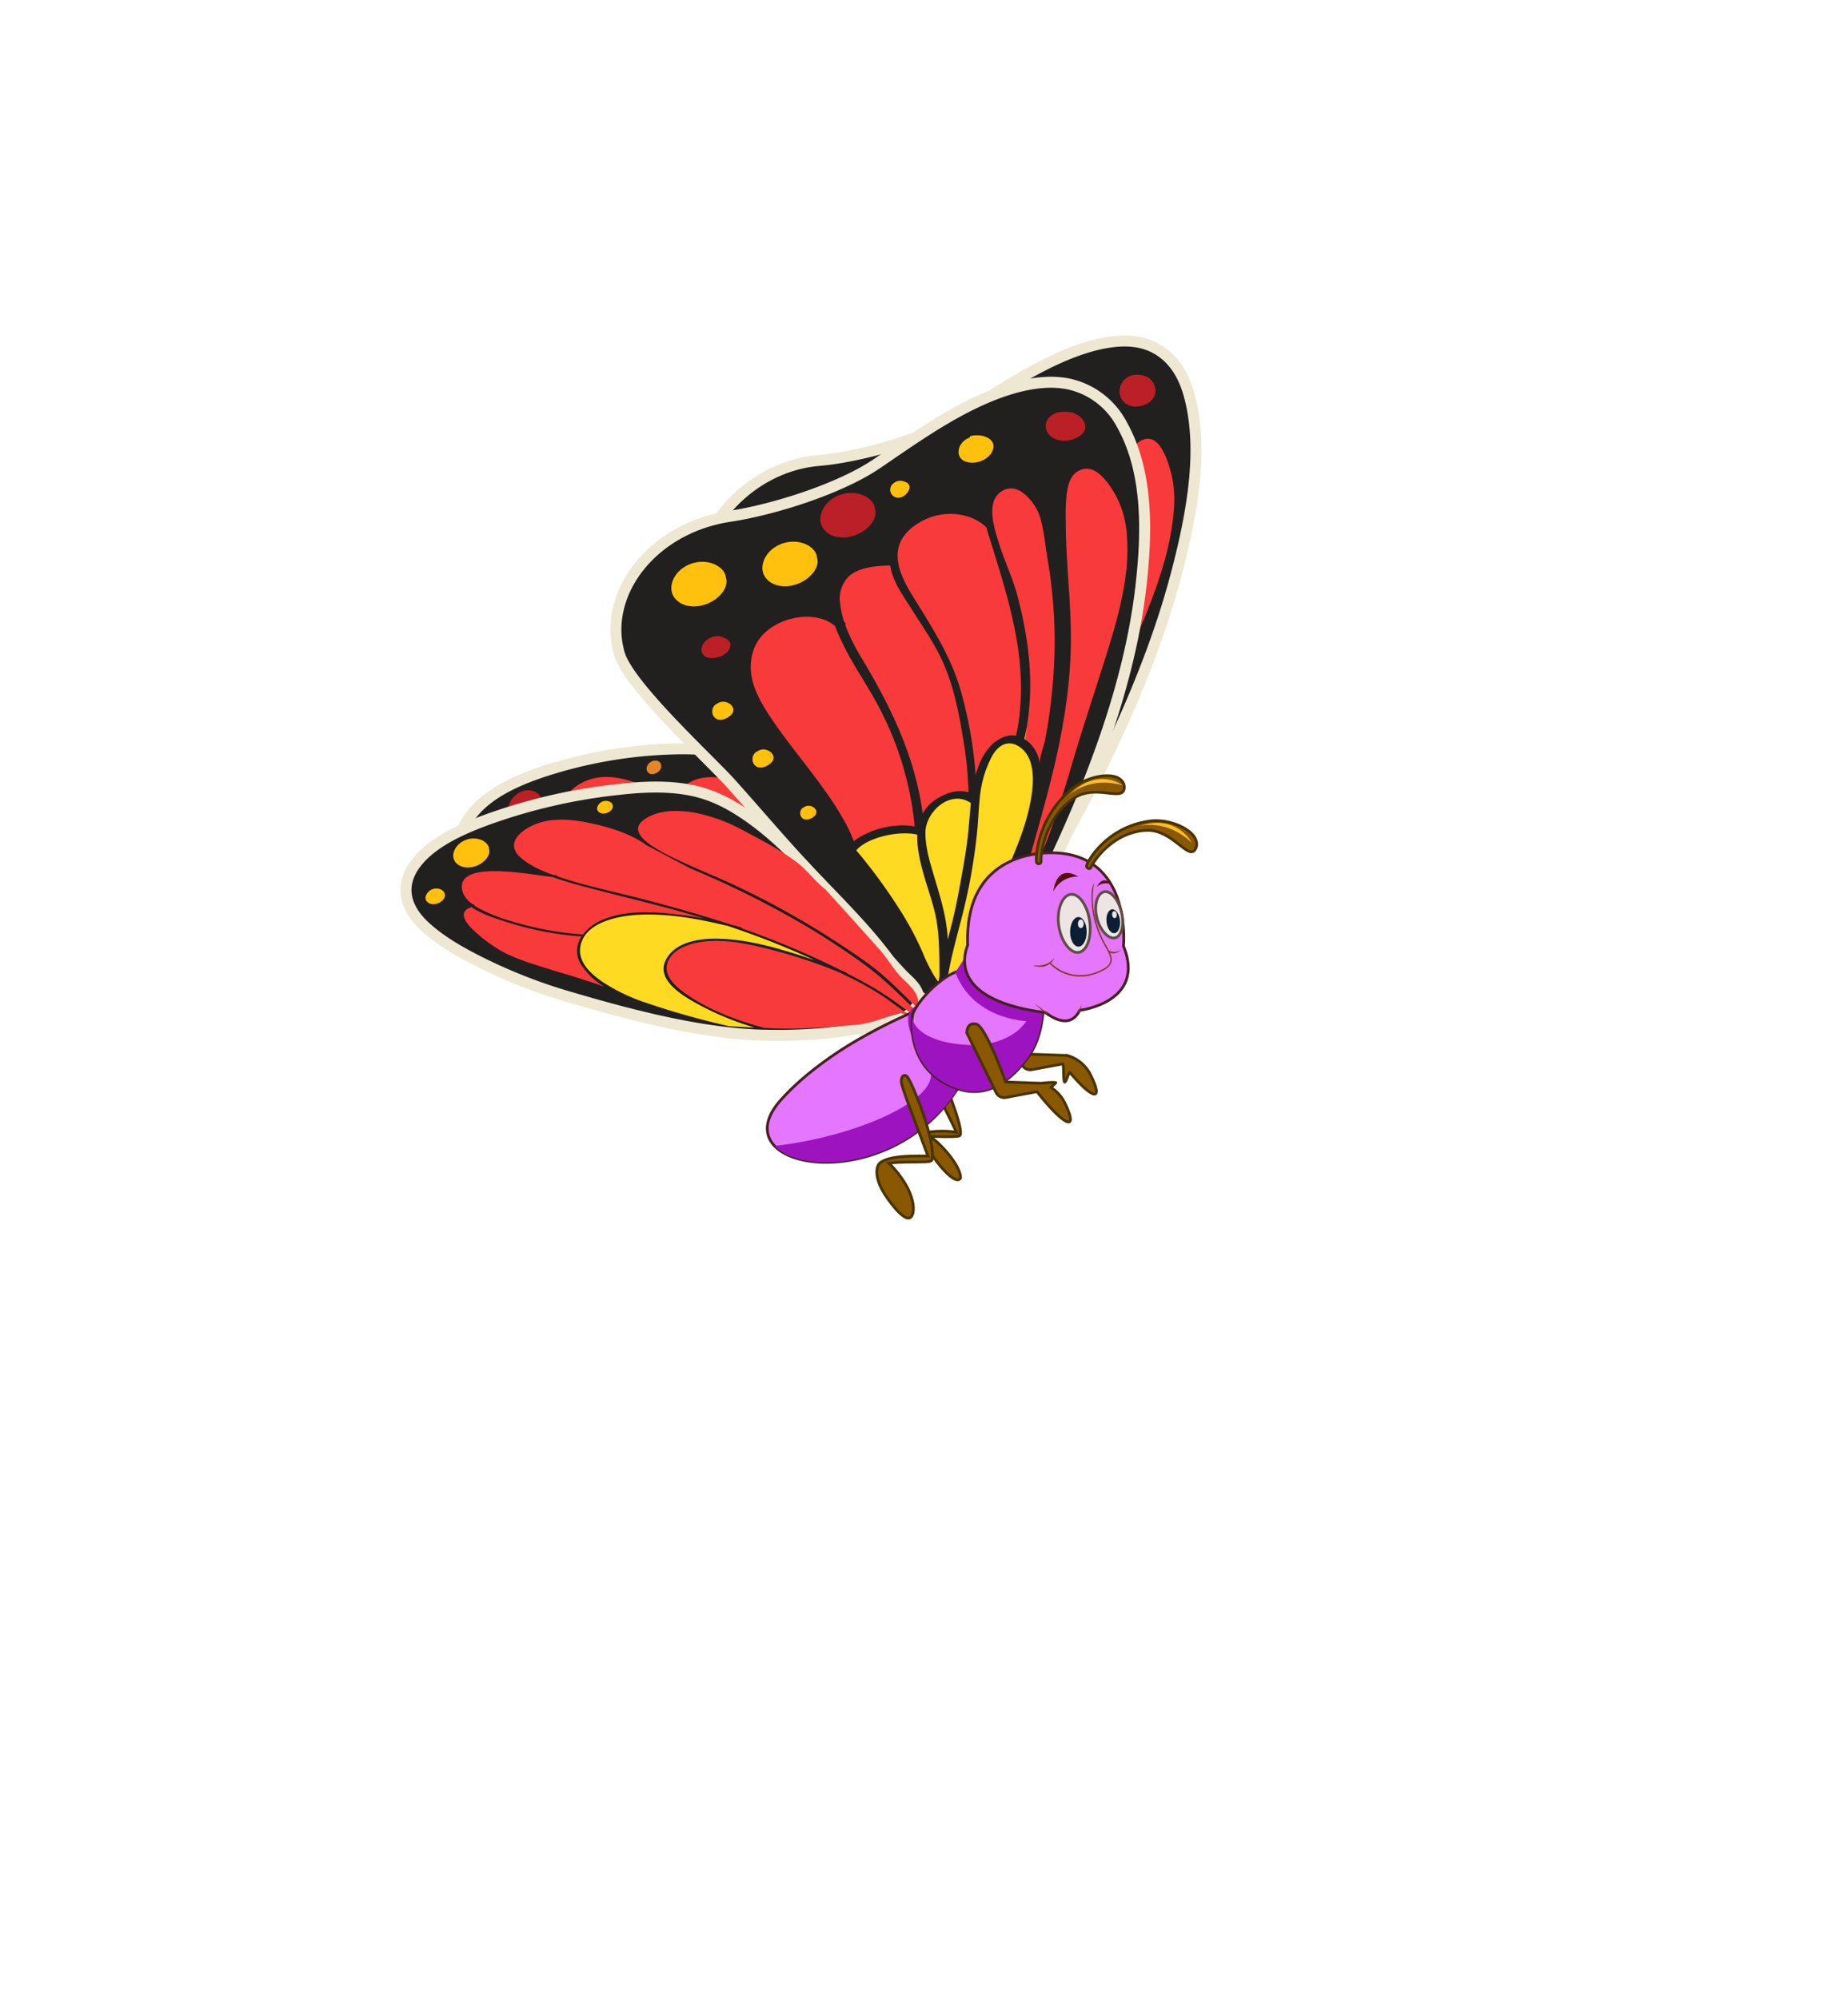<svg xmlns="http://www.w3.org/2000/svg" xmlns:xlink="http://www.w3.org/1999/xlink" width="673" height="728" viewBox="0 0 673 728">
  <defs>
    <style>
      .cls-1 {
        isolation: isolate;
      }

      .cls-2 {
        fill: #221f1f;
        stroke: #eee8d2;
        stroke-width: 4px;
      }

      .cls-19, .cls-2, .cls-20, .cls-27 {
        stroke-miterlimit: 10;
      }

      .cls-3 {
        fill: url(#linear-gradient);
      }

      .cls-4 {
        fill: #ffda22;
      }

      .cls-5 {
        fill: #f93a3a;
      }

      .cls-6 {
        fill: #ba2025;
      }

      .cls-7 {
        fill: #ffc10d;
      }

      .cls-8 {
        fill: url(#linear-gradient-2);
      }

      .cls-9 {
        fill: url(#linear-gradient-3);
      }

      .cls-10 {
        fill: url(#linear-gradient-4);
      }

      .cls-11 {
        fill: url(#linear-gradient-5);
      }

      .cls-12 {
        fill: url(#linear-gradient-6);
      }

      .cls-13 {
        fill: url(#linear-gradient-7);
      }

      .cls-14 {
        fill: url(#linear-gradient-8);
      }

      .cls-15, .cls-18 {
        mix-blend-mode: multiply;
      }

      .cls-15 {
        fill: url(#linear-gradient-9);
      }

      .cls-16 {
        fill: url(#linear-gradient-10);
      }

      .cls-17 {
        fill: url(#linear-gradient-11);
      }

      .cls-18 {
        fill: url(#linear-gradient-12);
      }

      .cls-19 {
        fill: #895800;
        stroke: #473300;
      }

      .cls-20, .cls-25 {
        fill: #e476ff;
      }

      .cls-20 {
        stroke: #47201f;
      }

      .cls-21 {
        fill: #9d13bf;
      }

      .cls-22 {
        fill: #83381b;
      }

      .cls-23 {
        fill: #550f0e;
      }

      .cls-24 {
        fill: #f4c813;
      }

      .cls-26 {
        fill: #f3ba19;
      }

      .cls-27, .cls-29 {
        fill: #ece5e3;
      }

      .cls-27 {
        stroke: #5f4d45;
      }

      .cls-28 {
        fill: #0b1e34;
      }

      .cls-30 {
        fill: #fdbd2c;
      }
    </style>
    <linearGradient id="linear-gradient" x1="11648.8" y1="-8108.55" x2="11855.21" y2="-8108.55" gradientTransform="matrix(0.03, 0.61, -0.69, 0.21, -5743.11, -5206.47)" gradientUnits="userSpaceOnUse">
      <stop offset="0.01" stop-color="#e68625"/>
      <stop offset="1" stop-color="#f9a748"/>
    </linearGradient>
    <linearGradient id="linear-gradient-2" x1="166.9" y1="-3689.91" x2="159.5" y2="-3692.31" gradientTransform="matrix(0.05, 0.82, -0.91, 0.27, -3006.42, 1030.86)" xlink:href="#linear-gradient"/>
    <linearGradient id="linear-gradient-3" x1="191.59" y1="-3645.2" x2="172.25" y2="-3651.48" gradientTransform="matrix(0.05, 0.82, -0.91, 0.27, -3006.42, 1030.86)" xlink:href="#linear-gradient"/>
    <linearGradient id="linear-gradient-4" x1="184.73" y1="-3607.99" x2="165.39" y2="-3614.27" gradientTransform="matrix(0.05, 0.82, -0.91, 0.27, -3006.42, 1030.86)" xlink:href="#linear-gradient"/>
    <linearGradient id="linear-gradient-5" x1="210.98" y1="-3609.62" x2="201.56" y2="-3612.67" gradientTransform="matrix(0.05, 0.82, -0.91, 0.27, -3006.42, 1030.86)" xlink:href="#linear-gradient"/>
    <linearGradient id="linear-gradient-6" x1="10215.25" y1="-6192.03" x2="10207.37" y2="-6194.59" gradientTransform="matrix(0.05, 0.82, -0.91, 0.27, -5820.84, -6450.48)" xlink:href="#linear-gradient"/>
    <linearGradient id="linear-gradient-7" x1="10243.1" y1="-6201.72" x2="10235.22" y2="-6204.27" gradientTransform="matrix(0.05, 0.82, -0.91, 0.27, -5820.84, -6450.48)" xlink:href="#linear-gradient"/>
    <linearGradient id="linear-gradient-8" x1="10273.74" y1="-6212.9" x2="10267.7" y2="-6214.86" gradientTransform="matrix(0.05, 0.82, -0.91, 0.27, -5820.84, -6450.48)" xlink:href="#linear-gradient"/>
    <linearGradient id="linear-gradient-9" x1="10345.38" y1="-6273.29" x2="10191.3" y2="-6323.31" gradientTransform="matrix(0.05, 0.82, -0.91, 0.27, -5820.84, -6450.48)" xlink:href="#linear-gradient"/>
    <linearGradient id="linear-gradient-10" x1="1694.25" y1="-5512.17" x2="1686.95" y2="-5514.54" gradientTransform="matrix(0.03, 0.61, -0.69, 0.21, -3616.01, 377.25)" xlink:href="#linear-gradient"/>
    <linearGradient id="linear-gradient-11" x1="14941.83" y1="-4917.45" x2="15148.24" y2="-4917.45" gradientTransform="matrix(0.15, 0.55, -0.71, 0.24, -5494.39, -6738.41)" xlink:href="#linear-gradient"/>
    <linearGradient id="linear-gradient-12" x1="12806.28" y1="-3856.16" x2="12652.2" y2="-3906.18" gradientTransform="matrix(0.2, 0.74, -0.94, 0.32, -5801.64, -7854.27)" xlink:href="#linear-gradient"/>
  </defs>
  <g class="cls-1">
    <g id="Layer_1" data-name="Layer 1">
      <g id="Butterfly_01">
        <g>
          <g>
            <path class="cls-2" d="M347.08,365.08c11.79-8,22.27-28.28,27.25-36.7,6.62-11.16,13.05-22.47,19.06-33.81,14.87-28.08,27.58-57.14,35.16-86.13,5.75-22,10-45.75,4.3-65.34-2.13-7.35-6.32-13.8-13.45-17-8.69-3.91-20.36-1.3-30.71,2.93-13.46,5.5-26.46,14.3-38.93,22.31-13.74,8.82-36.83,15.06-51.54,16.33-26.84,2.31-47.11,27.27-45.38,51.2.95,13.1,22.61,44.67,28.35,55.29,6.55,12.13,12.7,24.53,19.55,36.45s14.14,23.36,19.79,36.08c3.23,7.31,6.45,21.79,17.2,21.74A16.94,16.94,0,0,0,347.08,365.08Z"/>
            <path class="cls-3" d="M321,372.76a70.43,70.43,0,0,1-17,1.84c-11.32.12-22.05-1.65-32.74-3.19a201.23,201.23,0,0,1-57.93-18,144.55,144.55,0,0,1-24.21-14.69C182.37,333.63,175.67,328,171,321s-6.24-16.16,1.37-25.19c6.31-7.49,16.27-11.72,24.92-14.67a166.15,166.15,0,0,1,46.84-8.38c8.06-.31,16.12.11,23.08,2.48s12,6.62,16.63,11.48c10.38,11,17.44,25,24.71,38.27,3.58,6.51,7.08,13.07,10.61,19.61,1.81,3.35,3.58,6.73,5.45,10,1.54,2.71,3.86,5.31,4.18,8.69C329.22,367.57,325.89,371.48,321,372.76Z"/>
            <path class="cls-4" d="M341.8,299.44c-1,6-.45,11.71,0,17.35.64,8.07,1.49,16.2.53,24.68-.05.4-.11.8-.16,1.2,2.06-5.36,4.16-10.74,5.91-16.15,2.59-8,5.25-16,7.34-24,1.16-4.44,2.12-8.92,3.25-13.38C352.88,282.93,343.21,291,341.8,299.44Z"/>
            <path class="cls-5" d="M399.73,175.79c-.61-3.68-4.47-14-11.18-9.3-5.63,4-4.16,15.13-3.83,19.52.57,7.5,2.32,14.59,2.72,22.14,1,18.29-.14,37.73-7,57.16a10.57,10.57,0,0,1,1.88,2.47,15.17,15.17,0,0,1,1.57,8.25c.1-2.76,2.43-7,3.36-9.91,1.08-3.36,2.11-6.73,3.06-10.1,2-7,3.66-13.95,5-20.89a235.07,235.07,0,0,0,4.41-40.64c.12-6.22.95-12.69,0-18.63C399.74,175.83,399.73,175.81,399.73,175.79Z"/>
            <path class="cls-5" d="M381.7,180c-3.84-6.22-13.09-8.95-21.87-3.92-13.37,7.65-9.45,21-6.52,29.79,4.45,13.42,8.88,26,9.5,41.07a198.71,198.71,0,0,1-.77,31.1c2.36-5.88,6.43-12.95,12.63-14.45a5.71,5.71,0,0,1,3.22.11c9.38-27.26,6.49-53.14,4.24-78.54C382,183.94,381.81,182.1,381.7,180Z"/>
            <path class="cls-5" d="M328.8,213.18c.07.11.16.21.23.32a.93.93,0,0,1-.07,1,83.17,83.17,0,0,0,3.47,14.34c6.33,20,10.92,40.51,9.67,63a16.48,16.48,0,0,1,4.72-4.89c4.49-3,8.53-3.68,11.73-2.22a177.71,177.71,0,0,0,1.77-22.65c.27-9.63.2-19.39-1.42-28.45-1.47-8.22-4.44-15.67-7.07-23.33-1.88-5.49-4.48-11.62-4.24-18.09h-.06c-4.18-.23-10.81-.43-14.73,3.53a15.39,15.39,0,0,0-4.15,10.2A42,42,0,0,0,328.8,213.18Z"/>
            <path class="cls-5" d="M297.12,221.73c-4.12,9.26-1.93,17.93.75,25.54,3.81,10.84,9,20.89,13.28,31.48a123,123,0,0,1,5.26,15.33c.55,2.13.93,4.33,1.31,6.54a15.59,15.59,0,0,1,2.16-1.44c6.08-3.37,13.34-4.35,18.79-2.54a144.09,144.09,0,0,0-3.29-45.79c-2.36-10-6.34-19.31-8.54-29.42-.45-2.1-1-4.42-1.29-6.86C319.62,206.29,302.64,209.32,297.12,221.73Z"/>
            <path class="cls-4" d="M337,357c1.41-9,3-17.88,2.62-26.62-.4-8.51-1.9-16.88-1.31-25.65A37.48,37.48,0,0,1,339,300c-5.59-2.29-16.55-.53-21.08,4.34a202,202,0,0,1,10.38,24.78A125.14,125.14,0,0,1,333,346.7a69.05,69.05,0,0,0,2.37,10.05c.28.83.6,1.68.94,2.53C336.56,358.53,336.8,357.78,337,357Z"/>
            <path class="cls-4" d="M361.78,287.89c-1.08,4.3-1.9,8.61-2.95,12.85A284.73,284.73,0,0,1,348.7,333c-3,8-6.36,16-8.8,24-.27,1.6-.51,3.19-.74,4.78.34-2.36,5-7.54,6.48-9.9q3.25-5,6.39-10.14c4.24-6.91,8.3-13.88,12.08-20.93,4.88-9.09,9.94-18.21,13.29-27.59,2.72-7.62,5.92-19,1.23-24.57-3.09-3.69-6.92-2.31-10.09,2.62A54.79,54.79,0,0,0,361.78,287.89Z"/>
            <path class="cls-2" d="M324,373c-5.71,1.49-13.53,1.95-19,2-11.31.12-23.05-2.05-33.74-3.59a201.23,201.23,0,0,1-57.93-18,144.55,144.55,0,0,1-24.21-14.69C182.37,333.63,175.67,328,171,321s-6.24-16.16,1.37-25.19c6.31-7.49,16.27-11.72,24.92-14.67a166.15,166.15,0,0,1,46.84-8.38c8.06-.31,16.12.11,23.08,2.48s12,6.62,16.63,11.48c10.38,11,17.44,25,24.71,38.27,3.58,6.51,7.08,13.07,10.61,19.61,1.81,3.35,3.58,6.73,5.45,10,1.54,2.71,5,7,5.35,10.36C330.39,369.24,328.89,371.73,324,373Z"/>
            <path class="cls-5" d="M249.92,295l.41.45s0,.06,0,.1a43.92,43.92,0,0,0,6.48,5.75c6.37,4.92,13.43,9.11,19.89,13.95a244.93,244.93,0,0,1,29.3,25.52c4.37,4.51,8.88,9.08,12.54,14.17,3.15,4.36,5.93,9,8.81,13.55a7.76,7.76,0,0,0,1.43-5.16c-.32-3.38-2.64-6-4.18-8.69-1.87-3.31-3.64-6.69-5.45-10-3.53-6.54-7-13.1-10.61-19.61l-3.34-6.12c-2.92-3.53-4.66-8.15-7.59-11.62-4.54-5.38-9.91-9.74-15.4-14.22-4.4-3.58-9.28-6.93-15.08-8.75-4.67-1.46-11.83-2.55-17.29,1.44C246.18,288.43,247.45,291.94,249.92,295Z"/>
            <path class="cls-5" d="M326.71,369.36c-4.19-6.59-8.23-13.23-13.39-19.12A220.6,220.6,0,0,0,296,332.47a269.6,269.6,0,0,0-33.75-26.06c-4.48-3-9.55-6.17-12.78-10.5h0c-3.84-4.44-9.52-7.63-15.25-9.89s-13.56-4.75-20.9-1.64c-2.7,1.14-6,3.35-7.13,6.11a6.48,6.48,0,0,0,1,6.32c2.36,3.38,6,5.87,9.7,8,.33.07.62.13.86.16a.34.34,0,0,1,.31.49c.59.32,1.19.64,1.79.94,7.76,4,16.22,7.08,24.35,10.56,9.26,4,18.38,8.15,27.14,12.79q1.92.81,3.78,1.71a.28.28,0,0,1,.15.42c1.75,1,3.49,1.94,5.2,3a227.42,227.42,0,0,1,24.84,16.9c.47.29.95.58,1.41.88a.36.36,0,0,1,.15.33q3.88,3.09,7.61,6.34a95.68,95.68,0,0,1,8.18,8.55c.87,1,1.76,1.95,2.68,2.89A11.3,11.3,0,0,0,326.71,369.36Z"/>
            <path class="cls-4" d="M283.18,341.06c-6.92-2.89-15.28-6.28-24.12-4.88-3.54.55-7.63,2.27-9.79,5.66-3.2,5-.47,9.73,2.15,12.91,6.18,7.51,15.36,13.17,24.62,17.3l.19.08c9.06,1.32,18.2,2.57,27.77,2.47a70.43,70.43,0,0,0,17-1.84c1.29-.34,3-2.1,4-2.76-2.21-2.25-4.75-3.43-6.84-5.79a85.43,85.43,0,0,0-11-9.73c-.84-.67-1.69-1.33-2.54-2A142.54,142.54,0,0,0,283.18,341.06Z"/>
            <path class="cls-4" d="M268.3,329.45c-7.82-3.07-16.31-5.77-25.48-6.22-7.4-.35-18.81,1.31-21.82,10.72-1.94,6.08,1.61,11.22,5,14.85a51.51,51.51,0,0,0,12.49,9.45C246.74,362.9,254,364.39,263,368a7.66,7.66,0,0,1,3,1c.56.08,1.44-.08,2,0-6-2.89-6.55-3.72-11.52-7.87-4.47-3.74-13.27-11.27-8.17-19.28,4.2-6.6,12.08-7.31,18-6.67,8.61.93,16.31,4.28,23.4,7.76,2.52,1.24,5,2.55,7.42,3.91-1.38-1-2.78-2-4.19-3a227.07,227.07,0,0,0-22.31-13.49C269.86,330.08,269.09,329.75,268.3,329.45Z"/>
            <path class="cls-5" d="M188.41,313.92c.33-.05.48.27.43.55.48.49,1,.95,1.51,1.39a47.27,47.27,0,0,0,10.52,6.39,84.3,84.3,0,0,0,21.41,7,.42.42,0,0,1,.28.17,18,18,0,0,1,8.22-5.62c8.44-2.93,17.38-1.19,24.52.58,2.79.69,5.53,1.49,8.21,2.38l-2.64-1.3c-10.5-5-21.45-9.38-32.22-14a123.72,123.72,0,0,1-12.33-5.91c-6.94-1.55-30-9.84-30.52,2a8.91,8.91,0,0,0,2.54,6.41Z"/>
            <path class="cls-5" d="M187.8,315c-4.78,1.2-3,5.62-1.57,8.06a44.27,44.27,0,0,0,7.31,9.17c3.64,3.59,8.42,6.07,13.11,8.48,6.55,3.35,13.33,6.39,19.63,10.06a23.55,23.55,0,0,1-6-9,12.16,12.16,0,0,1,1.78-11.75h0A82.48,82.48,0,0,1,198.28,322C194.93,320.26,190.63,318.08,187.8,315Z"/>
            <path class="cls-6" d="M414.6,148c2.86-.39,5.9-2.13,6.2-5.27a6,6,0,0,0-3.19-5.56,8.81,8.81,0,0,0-4-.71,6.11,6.11,0,0,0-5.72,7.59C408.64,146.73,411.33,148.42,414.6,148Z"/>
            <path class="cls-7" d="M378.86,153c-2.66-1.8-1.54-6.69,2.06-8.73a8.77,8.77,0,0,1,1.22-.56c0-.23.1-.46.51-.54,4.34-.75,8.77,2.49,5.71,7.12C386.06,153.81,381.49,154.8,378.86,153Z"/>
            <path class="cls-8" d="M353.85,165.27c-1.7-1-2-4,.23-5.66a3,3,0,0,1,3.86-.18c1.07.34,1.47,1.76.87,3.07C358,164.37,355.6,166.25,353.85,165.27Z"/>
            <path class="cls-9" d="M316.34,197.9c-5.73.55-9.53-4-7.56-9.6,2.11-6,8.6-9.34,13.76-7.37,2.54,1,4.74,3.54,4.42,6.38C327.54,192,322.07,197.35,316.34,197.9Z"/>
            <path class="cls-10" d="M282.21,202.37c-5.74.55-9.53-4-7.57-9.59,2.11-6,8.61-9.34,13.76-7.37,2.55,1,4.74,3.53,4.43,6.37C293.4,196.43,287.94,201.82,282.21,202.37Z"/>
            <path class="cls-11" d="M280.17,221.43c-.73-2.81,2-6.13,5.27-6.45a3.35,3.35,0,0,1,2.94,1c2.05.85,2.21,3.74-.17,5.8C285.65,224,280.91,224.32,280.17,221.43Z"/>
            <path class="cls-12" d="M284.92,247.2c3.25-2.19,1.55-5.81-1.13-6.06a3.36,3.36,0,0,0-2.1.63,2.44,2.44,0,0,0-.63.34,4.22,4.22,0,0,0-1.47,3,3,3,0,0,0,1.2,2.85C281.91,248.69,283.61,248.08,284.92,247.2Z"/>
            <path class="cls-13" d="M295,267.42c3.26-2.19,1.56-5.81-1.13-6.06a3.32,3.32,0,0,0-2.1.63,2.56,2.56,0,0,0-.62.34,4.22,4.22,0,0,0-1.47,3,3,3,0,0,0,1.19,2.85C292,268.91,293.7,268.3,295,267.42Z"/>
            <path class="cls-14" d="M306,289.77c2.49-1.68,1.19-4.45-.87-4.64a2.57,2.57,0,0,0-1.61.48,1.84,1.84,0,0,0-.47.26,3.18,3.18,0,0,0-1.13,2.3,2.3,2.3,0,0,0,.91,2.19C303.66,290.91,305,290.44,306,289.77Z"/>
            <path class="cls-5" d="M370.57,322.63l.39-.8c1.68-3.8,2.88-7.71,4.43-11.54s3.06-7.56,4.58-11.34c3.15-7.88,6.25-15.77,9.1-23.68a278.15,278.15,0,0,0,13-47.54c2.71-16.09,3.49-31.91,6.16-48a88.31,88.31,0,0,1,2.17-11c.86-2.88,2.23-7.15,5.72-8.55,4.82-1.94,7.27,3.57,8.51,6.38A40.44,40.44,0,0,1,427.45,186c-1.12,14.88-6.78,30-13.15,44.93C407.85,246,401,261,394.67,276.06c-5.54,13.29-11.24,26.66-18.43,39.63-.68,1.61-1.61,3.12-2.26,4.73a7,7,0,0,1-2,3C371.29,324,370.22,323.36,370.57,322.63Z"/>
            <path class="cls-15" d="M381.93,260.69c-.48,1.54-1,3.08-1.52,4.62a3.73,3.73,0,0,1,.26.3C381.13,264,381.54,262.34,381.93,260.69Z"/>
            <path class="cls-7" d="M176.09,312.63a2.4,2.4,0,0,1-2.67-3.33,4,4,0,0,1,4.86-2.59,2.27,2.27,0,0,1,1.57,2.22C180.05,310.55,178.12,312.43,176.09,312.63Z"/>
            <path class="cls-6" d="M190.35,299.13c-3.75.37-6.25-2.59-4.95-6.2,1.38-3.87,5.65-6.07,9-4.8a4.19,4.19,0,0,1,2.9,4.11C197.71,295.25,194.12,298.76,190.35,299.13Z"/>
            <path class="cls-16" d="M237.76,281.89a2,2,0,0,1-2.16-2.7,3.22,3.22,0,0,1,3.94-2.1,1.84,1.84,0,0,1,1.26,1.8C241,280.2,239.4,281.73,237.76,281.89Z"/>
          </g>
          <g>
            <path class="cls-2" d="M354.52,362c11.45-8.23,19.26-27.41,23.19-35.43,5.23-10.63,10.23-21.38,14.76-32.12,11.21-26.61,19.89-53.91,23-80.71,2.34-20.36,2.69-42.12-7-59.32a28.85,28.85,0,0,0-17.72-14.21c-10.18-2.79-22.45.56-33,5.25-13.7,6.11-26.31,15.16-38.49,23.44C305.82,178,281.73,185.59,265.9,188,237,192.34,219.36,216.59,225.53,238c3.38,11.74,32.66,38.38,40.82,47.48,9.32,10.38,18.25,21,27.86,31.22s19.61,19.88,28.05,30.87c4.84,6.32,10.94,19.11,22.66,18.16A19.1,19.1,0,0,0,354.52,362Z"/>
            <path class="cls-17" d="M327.43,371.11a89.22,89.22,0,0,1-18.22,3.11c-12.33,1.07-24.36.39-36.3-.1a275.83,275.83,0,0,1-66.44-11.31,192.29,192.29,0,0,1-29.06-11.2c-8.27-4-16.6-8.55-22.9-14.45s-9.69-14.05-3-22.84c5.55-7.29,15.67-12,24.58-15.36a203.54,203.54,0,0,1,49.62-11.54c8.75-1,17.62-1.27,25.63.28s14.33,4.95,20.21,8.94c13.3,9,23.51,21.1,33.81,32.43,5.07,5.57,10.06,11.19,15.09,16.79,2.58,2.87,5.11,5.77,7.74,8.59,2.16,2.32,5.17,4.46,6.11,7.49C335.48,365.73,332.54,369.54,327.43,371.11Z"/>
            <path class="cls-4" d="M337,303.19c0,5.48,1.6,10.6,3.1,15.65,2.14,7.23,4.52,14.49,5,22.22,0,.37,0,.74.05,1.1,1.28-5,2.61-10,3.55-15.07,1.4-7.47,2.87-14.89,3.72-22.33.47-4.1.72-8.22,1.15-12.35C346.17,287.35,337.07,295.48,337,303.19Z"/>
            <path class="cls-5" d="M378.15,186.69c-1.33-3.27-7.39-12.28-13.87-7.44-5.43,4.05-1.84,14-.69,17.94,2,6.71,5.15,13,6.93,19.74,4.33,16.43,6.59,34.06,2.55,52.18a12,12,0,0,1,2.49,2.07,13.09,13.09,0,0,1,3.19,7.3c-.38-2.5,1.4-6.55,1.89-9.22.58-3.13,1.1-6.25,1.54-9.38.91-6.45,1.5-12.89,1.76-19.27a175.18,175.18,0,0,0-2.45-37.05c-1-5.62-1.23-11.53-3.32-16.81C378.17,186.73,378.15,186.71,378.15,186.69Z"/>
            <path class="cls-5" d="M359.23,192.05c-5.31-5.29-15.88-7-24.58-1.68-13.22,8-6.55,19.75-1.79,27.44,7.27,11.73,14.35,22.71,17.72,36.25a153.06,153.06,0,0,1,4.72,28.12c1.52-5.5,4.7-12.23,11.2-14.11a7.5,7.5,0,0,1,3.53-.17c5.37-25.4-2.42-48.5-9.41-71.23C360.27,195.55,359.72,193.91,359.23,192.05Z"/>
            <path class="cls-5" d="M307.42,226.46l.31.27a.75.75,0,0,1,.1.93,74.36,74.36,0,0,0,6.35,12.64c10.49,17.55,19.17,35.62,21.83,56a13.87,13.87,0,0,1,4.27-4.81c4.36-3.11,8.65-4,12.4-3a132.05,132.05,0,0,0-2.11-20.59c-1.43-8.7-3.25-17.5-6.63-25.54-3.08-7.29-7.65-13.76-11.89-20.45-3-4.8-7-10.11-7.87-16h-.06c-4.61.15-11.87.54-15.45,4.44A11.52,11.52,0,0,0,306,220,32.89,32.89,0,0,0,307.42,226.46Z"/>
            <path class="cls-5" d="M274.37,236.87c-2.84,8.7,1.1,16.34,5.38,23,6.1,9.46,13.57,18.08,20.12,27.27a113.93,113.93,0,0,1,8.49,13.39c1,1.87,1.79,3.83,2.6,5.79a15.35,15.35,0,0,1,2.09-1.48c6-3.56,13.79-5.07,20.06-3.89a116.44,116.44,0,0,0-11.77-41C317,251,311,243,306.75,234.07c-.87-1.85-1.83-3.91-2.63-6.08C296.17,221,278.18,225.2,274.37,236.87Z"/>
            <path class="cls-4" d="M342.13,355.55c-.07-8.2.11-16.38-1.9-24.24-2-7.64-5.09-15.06-6-23a27.21,27.21,0,0,1-.17-4.38c-6.51-1.59-18.16.92-22.23,5.71a196.87,196.87,0,0,1,15.76,21.48,111.5,111.5,0,0,1,8.31,15.49,63,63,0,0,0,4.39,8.87c.46.72,1,1.46,1.48,2.2C341.87,357,342,356.25,342.13,355.55Z"/>
            <path class="cls-4" d="M356.77,291.07c-.41,4-.54,7.93-.92,11.84a208.18,208.18,0,0,1-5.29,29.95c-1.88,7.47-4.09,15-5.31,22.42,0,1.46,0,2.92,0,4.37-.05-2.16,4.07-7.22,5.31-9.48,1.76-3.22,3.49-6.45,5.15-9.69,3.4-6.6,6.58-13.24,9.45-19.92,3.7-8.61,7.59-17.28,9.57-26,1.61-7.11,3.07-17.61-3-22.27-4-3.07-8-1.5-10.54,3.22A40.18,40.18,0,0,0,356.77,291.07Z"/>
            <path class="cls-2" d="M327.43,371.11c-6,1.82-8.64,1.71-14.44,3.16-9.56,2.39-25.16,3.09-37.1,2.61-23.09-.94-48.84-8-69.42-14.07a192.29,192.29,0,0,1-29.06-11.2c-8.27-4-16.6-8.55-22.9-14.45s-9.69-14.05-3-22.84c5.55-7.29,15.67-12,24.58-15.36a203.54,203.54,0,0,1,49.62-11.54c8.75-1,17.62-1.27,25.63.28s14.33,4.95,20.21,8.94c13.3,9,23.51,21.1,33.81,32.43,5.07,5.57,10.06,11.19,15.09,16.79,2.58,2.87,5.11,5.77,7.74,8.59,2.16,2.32,5.17,4.46,6.11,7.49C335.48,365.73,332.54,369.54,327.43,371.11Z"/>
            <path class="cls-5" d="M236,307l.53.37a.28.28,0,0,1,.07.09,56.22,56.22,0,0,0,8.1,4.64c7.84,3.9,16.29,7.08,24.21,10.9a308.64,308.64,0,0,1,36.54,20.53c5.57,3.7,11.31,7.43,16.22,11.71,4.22,3.68,8.08,7.62,12,11.49A3.65,3.65,0,0,0,334,363c-.94-3-3.94-5.17-6.11-7.49-2.63-2.82-4.88-6.73-7.46-9.6-5-5.6-10-11.22-15.09-16.79-1.58-1.74-3.15-3.49-4.73-5.24-3.82-2.94-6.55-6.95-10.37-9.84-5.92-4.47-12.56-7.95-19.35-11.52a61.36,61.36,0,0,0-18-6.61c-5.36-.92-13.37-1.3-18.62,2.77C230.7,301.39,232.71,304.45,236,307Z"/>
            <path class="cls-5" d="M235.56,307.85c-5-3.68-11.75-6.07-18.41-7.63s-15.65-3.13-23.1.3c-2.74,1.26-6,3.53-6.69,6.12-.62,2.29.61,4.19,2.21,5.62,3.19,2.85,7.55,4.79,12,6.37.38,0,.7.06,1,.06s.47.23.42.42c.71.24,1.42.48,2.12.7,9.19,3,19,5,28.47,7.46,10.81,2.79,21.51,5.78,31.91,9.22,1.49.39,3,.79,4.43,1.23.24.08.29.22.24.36,2.08.73,4.15,1.46,6.2,2.23a299.77,299.77,0,0,1,30.13,13.13l1.7.67a.4.4,0,0,1,.22.29q4.78,2.46,9.43,5.08a114.13,114.13,0,0,1,10.46,7c1.13.81,2.27,1.61,3.44,2.38a9.71,9.71,0,0,0,1.33-1.31c-5.75-5.59-11.35-11.24-18-16.12q-10.59-7.72-22.13-14.55a348.69,348.69,0,0,0-41.5-20.65"/>
            <path class="cls-5" d="M280.49,345.72c-8.07-2-17.8-4.36-27.2-2.35-3.76.81-7.92,2.7-9.67,5.95-2.6,4.8,1.22,8.81,4.66,11.46,8.08,6.25,19.12,10.58,30,13.51.07,0,2.33.13,2.4.15,10.12.42,20.08-.3,30.5-1.2,6-.52,10.18-2.48,16.15-4.3,1.34-.42,2.67,1.18,3.68.5-2.82-1.85-5.46-3.84-8.16-5.8a107,107,0,0,0-13.7-7.85L306,354.21A194,194,0,0,0,280.49,345.72Z"/>
            <path class="cls-4" d="M262.18,336.51c-9.09-2.1-18.84-3.82-28.93-3.43-8.14.3-20.29,2.77-21.89,11.52-1,5.65,3.75,10,8.14,13A66.9,66.9,0,0,0,234.83,365a299.11,299.11,0,0,0,30.55,8.65c2.5.18,5,.33,7.53.43l1.87.08a105.47,105.47,0,0,1-19.84-8.09c-5.55-3-16.5-9-12.36-16.71,3.4-6.31,11.87-7.62,18.46-7.54,9.56.11,18.56,2.47,26.93,5,3,.9,5.9,1.88,8.79,2.9-1.69-.79-3.38-1.56-5.09-2.31-8.64-3.82-17.58-7.22-26.77-10.28Z"/>
            <path class="cls-5" d="M172.21,329.3a.45.45,0,0,1,.56.46c.61.4,1.25.78,1.9,1.13a62.46,62.46,0,0,0,12.62,4.86,114.83,114.83,0,0,0,24.62,4.5.56.56,0,0,1,.34.13,17.4,17.4,0,0,1,8-5.77c8.69-3.36,18.76-2.56,26.87-1.56,3.17.38,6.3.87,9.39,1.45l-3.12-.95c-12.35-3.66-25.09-6.64-37.67-9.91-4.91-1.28-9.85-2.6-14.51-4.29-7.86-.8-34.56-6.32-32.95,4.4.35,2.37,1.92,4.14,3.91,5.57Z"/>
            <path class="cls-5" d="M171.74,330.33c-5,1.49-2.24,5.33-.28,7.41a50.75,50.75,0,0,0,9.62,7.65c4.61,2.94,10.27,4.77,15.82,6.54,7.75,2.46,15.7,4.63,23.23,7.41a25.79,25.79,0,0,1-8.17-7.6,9.3,9.3,0,0,1-.15-10.75h0a112.93,112.93,0,0,1-27.36-5.28C180.46,334.47,175.38,332.86,171.74,330.33Z"/>
            <path class="cls-6" d="M389.41,160.32c3-.59,6.06-2.42,5.82-5.28-.18-2.17-2.16-3.82-4.48-4.74a12,12,0,0,0-4.46-.31c-4.56.58-6.52,4.3-4.89,7.34C382.68,159.71,385.91,161,389.41,160.32Z"/>
            <path class="cls-7" d="M351.3,167.93c-3.22-1.4-2.87-5.91.69-8.06a9.93,9.93,0,0,1,1.23-.6c-.07-.21,0-.43.46-.53,4.6-1.05,10,1.5,7.51,5.94C359.3,168,354.49,169.3,351.3,167.93Z"/>
            <path class="cls-7" d="M326.2,181.1a2.89,2.89,0,0,1-.77-5.13,3.77,3.77,0,0,1,4.18-.48,2,2,0,0,1,1.5,2.69C330.51,179.94,328.28,181.83,326.2,181.1Z"/>
            <path class="cls-7" d="M287.79,213.34c-6.16,1-11.13-2.82-10-8,1.24-5.58,7.73-9.16,13.71-7.82,3,.66,5.8,2.78,6,5.37C299,207,293.94,212.36,287.79,213.34Z"/>
            <path class="cls-6" d="M308.9,195.58c-6.16,1-11.12-2.82-10-8,1.24-5.57,7.73-9.16,13.71-7.82,2.95.66,5.8,2.79,6,5.38C320.06,189.27,315.06,194.6,308.9,195.58Z"/>
            <path class="cls-7" d="M254.63,220.67c-6.15,1-11.12-2.82-10-8,1.24-5.57,7.73-9.16,13.7-7.82,2.95.66,5.81,2.78,6,5.38C265.79,214.36,260.79,219.69,254.63,220.67Z"/>
            <path class="cls-6" d="M255.82,238c-1.3-2.47,1.1-5.71,4.6-6.27a4.49,4.49,0,0,1,3.38.63c2.39.59,3.08,3.18.86,5.25C262.26,239.87,257.15,240.58,255.82,238Z"/>
            <path class="cls-7" d="M265.6,260.89c3.17-2.25.67-5.37-2.31-5.37a3.8,3.8,0,0,0-2.18.75,3,3,0,0,0-.62.35,3.14,3.14,0,0,0-1.06,2.85,2.88,2.88,0,0,0,1.81,2.46C262.59,262.49,264.33,261.79,265.6,260.89Z"/>
            <path class="cls-7" d="M280.24,278.27c3.16-2.25.66-5.37-2.31-5.37a3.85,3.85,0,0,0-2.18.75,2.44,2.44,0,0,0-.62.36,3.16,3.16,0,0,0-1.07,2.84,2.93,2.93,0,0,0,1.81,2.47C277.23,279.88,279,279.18,280.24,278.27Z"/>
            <path class="cls-7" d="M296.18,297.51c2.42-1.72.51-4.11-1.77-4.11a2.85,2.85,0,0,0-1.67.57,2.33,2.33,0,0,0-.48.27,2.43,2.43,0,0,0-.81,2.18,2.23,2.23,0,0,0,1.38,1.89A3.78,3.78,0,0,0,296.18,297.51Z"/>
            <path class="cls-5" d="M372.58,321.67l.28-.76c1.15-3.57,1.76-7.2,2.77-10.79s2-7.08,3-10.62c2-7.38,4-14.76,5.7-22.14,3.38-14.77,5.58-29.52,5.66-44,.08-14.75-1.9-29.09-1.86-43.82a64.87,64.87,0,0,1,.4-10.11c.42-2.67,1.16-6.64,4.72-8.2,4.92-2.16,8.58,2.61,10.42,5a34,34,0,0,1,6.58,17.24c1.44,13.53-2,27.68-6.32,41.66-4.34,14.16-9.18,28.27-13.34,42.44-3.67,12.46-7.51,25-13,37.32-.46,1.51-1.21,2.95-1.63,4.46a5.46,5.46,0,0,1-1.67,2.91C373.61,322.84,372.32,322.35,372.58,321.67Z"/>
            <path class="cls-18" d="M373.9,264.81c-.25,1.43-.51,2.86-.83,4.3a3.69,3.69,0,0,1,.34.25C373.62,267.85,373.77,266.33,373.9,264.81Z"/>
            <path class="cls-7" d="M158.53,329.19c-2.18.35-3.93-1-3.52-2.78a4.1,4.1,0,0,1,4.85-2.76c1,.23,2,1,2.1,1.87C162.48,327,160.7,328.83,158.53,329.19Z"/>
            <path class="cls-7" d="M171.68,315.79c-4,.65-7.28-1.8-6.52-5.17.82-3.62,5.09-6,9-5.11,1.94.42,3.81,1.79,3.91,3.47C179,311.66,175.72,315.13,171.68,315.79Z"/>
            <path class="cls-7" d="M220.34,296.2c-1.76.28-3.17-.79-2.84-2.25a3.32,3.32,0,0,1,3.92-2.23c.84.19,1.66.78,1.7,1.51C223.54,294.4,222.1,295.91,220.34,296.2Z"/>
          </g>
          <g>
            <g>
              <path class="cls-19" d="M361.56,366.1s-.21-4.06,3.37-3.28,10.74,21.07,10.74,21.07l12.95.45a13.58,13.58,0,0,1,8.51,7c4.93,10,.89,9.08-7.46-.76-.44-.52-1.51,4-2,3.4s-.2-6.05-.62-6.58l-11.29,2.09a3.36,3.36,0,0,1-3.61-1.81Z"/>
              <path class="cls-19" d="M335.25,413l.09,0c1.8-1,8.61-1.53,13-.7,0,0-4.95-10.28-7.42-14.78-.26-.47,3.26-3,3.26-3s7.54,18.26,5.18,19.11c-1.54.54-10.69.14-10.69.14,5.25,3.79,11.28,11.34,11.15,15.2C347.75,432.6,338,420.11,335.25,413Z"/>
              <g>
                <path class="cls-20" d="M355.8,381.26c-.68,2.1-1.43,4.12-2.25,6a59.93,59.93,0,0,1-13.71,20,58.22,58.22,0,0,1-29,15,50.84,50.84,0,0,1-12.3.93c-7.26-.37-13.24-2.5-16.49-5.93-3.83-4.05-3.83-9.9,2.4-16.81q1.71-1.89,3.54-3.69,2.73-2.67,5.7-5.15a136.07,136.07,0,0,1,20.08-13.75c2.49-1.42,5-2.75,7.43-4A214.66,214.66,0,0,1,358,359.27C374.75,360.24,355.8,381.26,355.8,381.26Z"/>
                <path class="cls-21" d="M343,368.79c2.89,10.91,7.93,15.42,7.62,20.89-.43,7.91-7.54,14.52-10.75,17.59a58.22,58.22,0,0,1-29,15,50.84,50.84,0,0,1-12.3.93c-7.26-.37-13.24-2.5-16.49-5.93h0c29.77-3.23,63.71-17.93,55.84-29.48-15.84-23.22-.61-22.26-.61-22.26Z"/>
              </g>
            </g>
            <g>
              <path class="cls-20" d="M381.45,337.31a213.21,213.21,0,0,0-1.07,21.33c-.24,10.81-.85,19.84-6.72,27.36-11.26,14.43-21.68,13-30.26,8-13.23-7.77-11.21-23.29-11.21-23.29a3.26,3.26,0,0,1,.18-1.27h0c1.64-5.27,13.64-17.85,20.89-16.19,15,3.43,16.09-27.49,16.09-27.49C373.52,318.57,381.45,337.31,381.45,337.31Z"/>
              <path class="cls-21" d="M380.38,358.64c-.24,10.81-.85,19.84-6.72,27.36-11.26,14.43-21.68,13-30.26,8-13.23-7.77-11.21-23.29-11.21-23.29s.9,9.48,22.89,9.9c0,0,14.91,0,20.06-11.17V355.23Z"/>
              <path class="cls-21" d="M379.18,372s-23.42,2-31.28-17.86l8.41-13,22.79,18.94"/>
              <g>
                <path class="cls-20" d="M409.14,344.48s3.44-34.67-27.31-33.94c-7.58.18-30.54,3.14-29.44,33.62-1.36,3.67-6.68,20,28.34,24.58,1.7,1.21,8.84,6.55,12.49-.85C394.21,367.8,417.35,364.62,409.14,344.48Z"/>
                <path class="cls-22" d="M393,368.84a14.53,14.53,0,0,0,1-3.18,28.12,28.12,0,0,1-1.41,2.86Z"/>
                <path class="cls-22" d="M381.23,369.41l.28-.44c-2.24-1.83-4.83-3.56-4.83-3.56S379,367.56,381.23,369.41Z"/>
                <path class="cls-23" d="M392.67,319.23s-7.51-5.38-9.08,5.4A9.65,9.65,0,0,1,392.67,319.23Z"/>
                <path class="cls-23" d="M404.54,322s-2.6-3.77-5.14,1A4.79,4.79,0,0,1,404.54,322Z"/>
                <g>
                  <path class="cls-22" d="M406.21,347.07a4.45,4.45,0,0,0,2.22-1.41,4.1,4.1,0,0,1-4.65.45l-.21.47A3.41,3.41,0,0,0,406.21,347.07Z"/>
                  <g>
                    <g>
                      <path class="cls-24" d="M386.32,333.79l12-12.47s-2.64,8.78,2.9,20.44c2.32,4.9,6.06,8.47.43,11.39-11.83,6.14-19.39-2.58-19.39-2.58Z"/>
                      <path class="cls-25" d="M386.32,333.79l12-12.69s-2.67,9,2.87,20.66c2.32,4.9,6.06,8.47.43,11.39-11.83,6.14-19.39-2.58-19.39-2.58Z"/>
                      <path class="cls-22" d="M397.14,355.14a19.78,19.78,0,0,0,4.63-1.75c1.72-.89,2.69-1.91,3-3.11.43-1.79-.65-3.72-1.9-5.95-.48-.86-1-1.74-1.42-2.68-5.42-11.41-2.91-20.15-2.88-20.24a7.26,7.26,0,0,0-1,3.51,34.16,34.16,0,0,0,3.48,17c.45,1,1,1.85,1.43,2.72,1.19,2.12,2.22,3.95,1.84,5.51-.25,1.06-1.15,2-2.74,2.79-11.55,6-19-2.42-19.11-2.51l-.34.36a15.64,15.64,0,0,0,15,4.39Z"/>
                    </g>
                    <g>
                      <g>
                        <path class="cls-26" d="M383.91,348.94h-.05l0-.06Z"/>
                        <path class="cls-25" d="M377.49,347.77l6.37,1.16c-.29.48-2.55,3.84-7.93,2.61Z"/>
                      </g>
                      <path class="cls-22" d="M383.89,348.87l-.06.09-.18.22-.3.32a5.37,5.37,0,0,1-.41.38c-.07.07-.16.13-.24.2s-.17.14-.27.2a7,7,0,0,1-1.29.71c-.23.1-.48.18-.73.26s-.51.15-.76.19-.51.09-.75.11l-.72.05H377l-.43,0-.38,0,.37.12.42.13.27.07.29,0,.67.1.75,0,.4,0,.4,0c.27,0,.54-.12.82-.18s.52-.19.77-.3a4.07,4.07,0,0,0,.71-.4c.11-.08.22-.14.32-.22l.29-.25a5.49,5.49,0,0,0,.48-.49l.2-.24.16-.23c.1-.14.17-.29.24-.4A3.15,3.15,0,0,0,383.89,348.87Z"/>
                    </g>
                  </g>
                </g>
                <g id="eye">
                  <g>
                    <path class="cls-27" d="M385.54,336.82c.76,5.83,4.17,10.34,7.2,10s4.87-5.32,4.12-11.16-3.83-10.3-6.87-10S384.79,331,385.54,336.82Z"/>
                    <path class="cls-28" d="M392.75,344.71c1.68,0,3-2.42,3-5.39s-1.36-5.39-3-5.39-3.05,2.42-3.05,5.39S391.07,344.71,392.75,344.71Z"/>
                  </g>
                  <ellipse class="cls-29" cx="393.6" cy="336.39" rx="1.05" ry="1.58"/>
                </g>
                <g id="eye-2" data-name="eye">
                  <g>
                    <path class="cls-27" d="M399.42,334.06c1.1,4.63,4.22,8,6.63,7.46s3.48-4.7,2.38-9.33-3.95-8-6.37-7.45S398.32,329.43,399.42,334.06Z"/>
                    <path class="cls-28" d="M405.88,339.8c1.35-.14,2.25-2.2,2-4.59s-1.56-4.22-2.91-4.08-2.25,2.2-2,4.59S404.53,340,405.88,339.8Z"/>
                  </g>
                  <ellipse class="cls-29" cx="405.87" cy="333.04" rx="0.85" ry="1.28" transform="translate(-32.5 44.11) rotate(-5.98)"/>
                </g>
                <g>
                  <path class="cls-19" d="M397.16,316.07c-.21.43-1.44.26-1.47-.75s6.82-14.09,22.93-16.33c5.61-.78,12.27,1.43,15.45,4.68,1.59,1.63,2.32,3.88,1.21,5.62-2.57,4-8.27-7.06-17.38-6.93C407.87,302.51,400,310.26,397.16,316.07Z"/>
                  <path class="cls-30" d="M434,306.83s-5.38-10.57-18.91-6.05C415,300.87,424.35,297.87,434,306.83Z"/>
                </g>
                <g>
                  <path class="cls-19" d="M379.12,313.92a.88.88,0,0,1-1.61.15c-.46-.86-.18-16,12.9-26.85,4.55-3.77,11.32-5.51,15.5-4.43,2.1.55,3.71,2.12,3.51,4.24-.48,5-10.29-1.61-18.17,3.52C382.56,296.2,379,307.31,379.12,313.92Z"/>
                  <path class="cls-30" d="M408.82,286s-8.82-7.06-19.43,3.43C389.28,289.55,396.69,282.39,408.82,286Z"/>
                </g>
              </g>
              <path class="cls-19" d="M330.58,392.31c-1.12-1.55-2.6-.36-2.33,1.75.3,2.35,4.27,12.42,9.7,26.91-3.06,0-13.46-.45-17.22,2.29-2.28,1.65-1.53,6.25.42,9.84s7.48,11.11,10,10.42,2.91-9.65-7.43-20c9.35-.85,15.42.21,15.69-1.19C340.82,415.21,332.31,394.72,330.58,392.31Z"/>
              <path class="cls-19" d="M352.12,376.19s-.21-4.07,3.37-3.29S366.23,394,366.23,394l12.95.45s4.47-.52,5.3-.19c.17.07-1.88,1.71-1.68,1.8.51.23-.61-.39,0,0a13.36,13.36,0,0,1,4.89,5.41c5.42,11,0,8.79-10.06-3.94l-11.29,2.1a3.33,3.33,0,0,1-3.6-1.82Z"/>
            </g>
          </g>
        </g>
      </g>
    </g>
  </g>
</svg>
